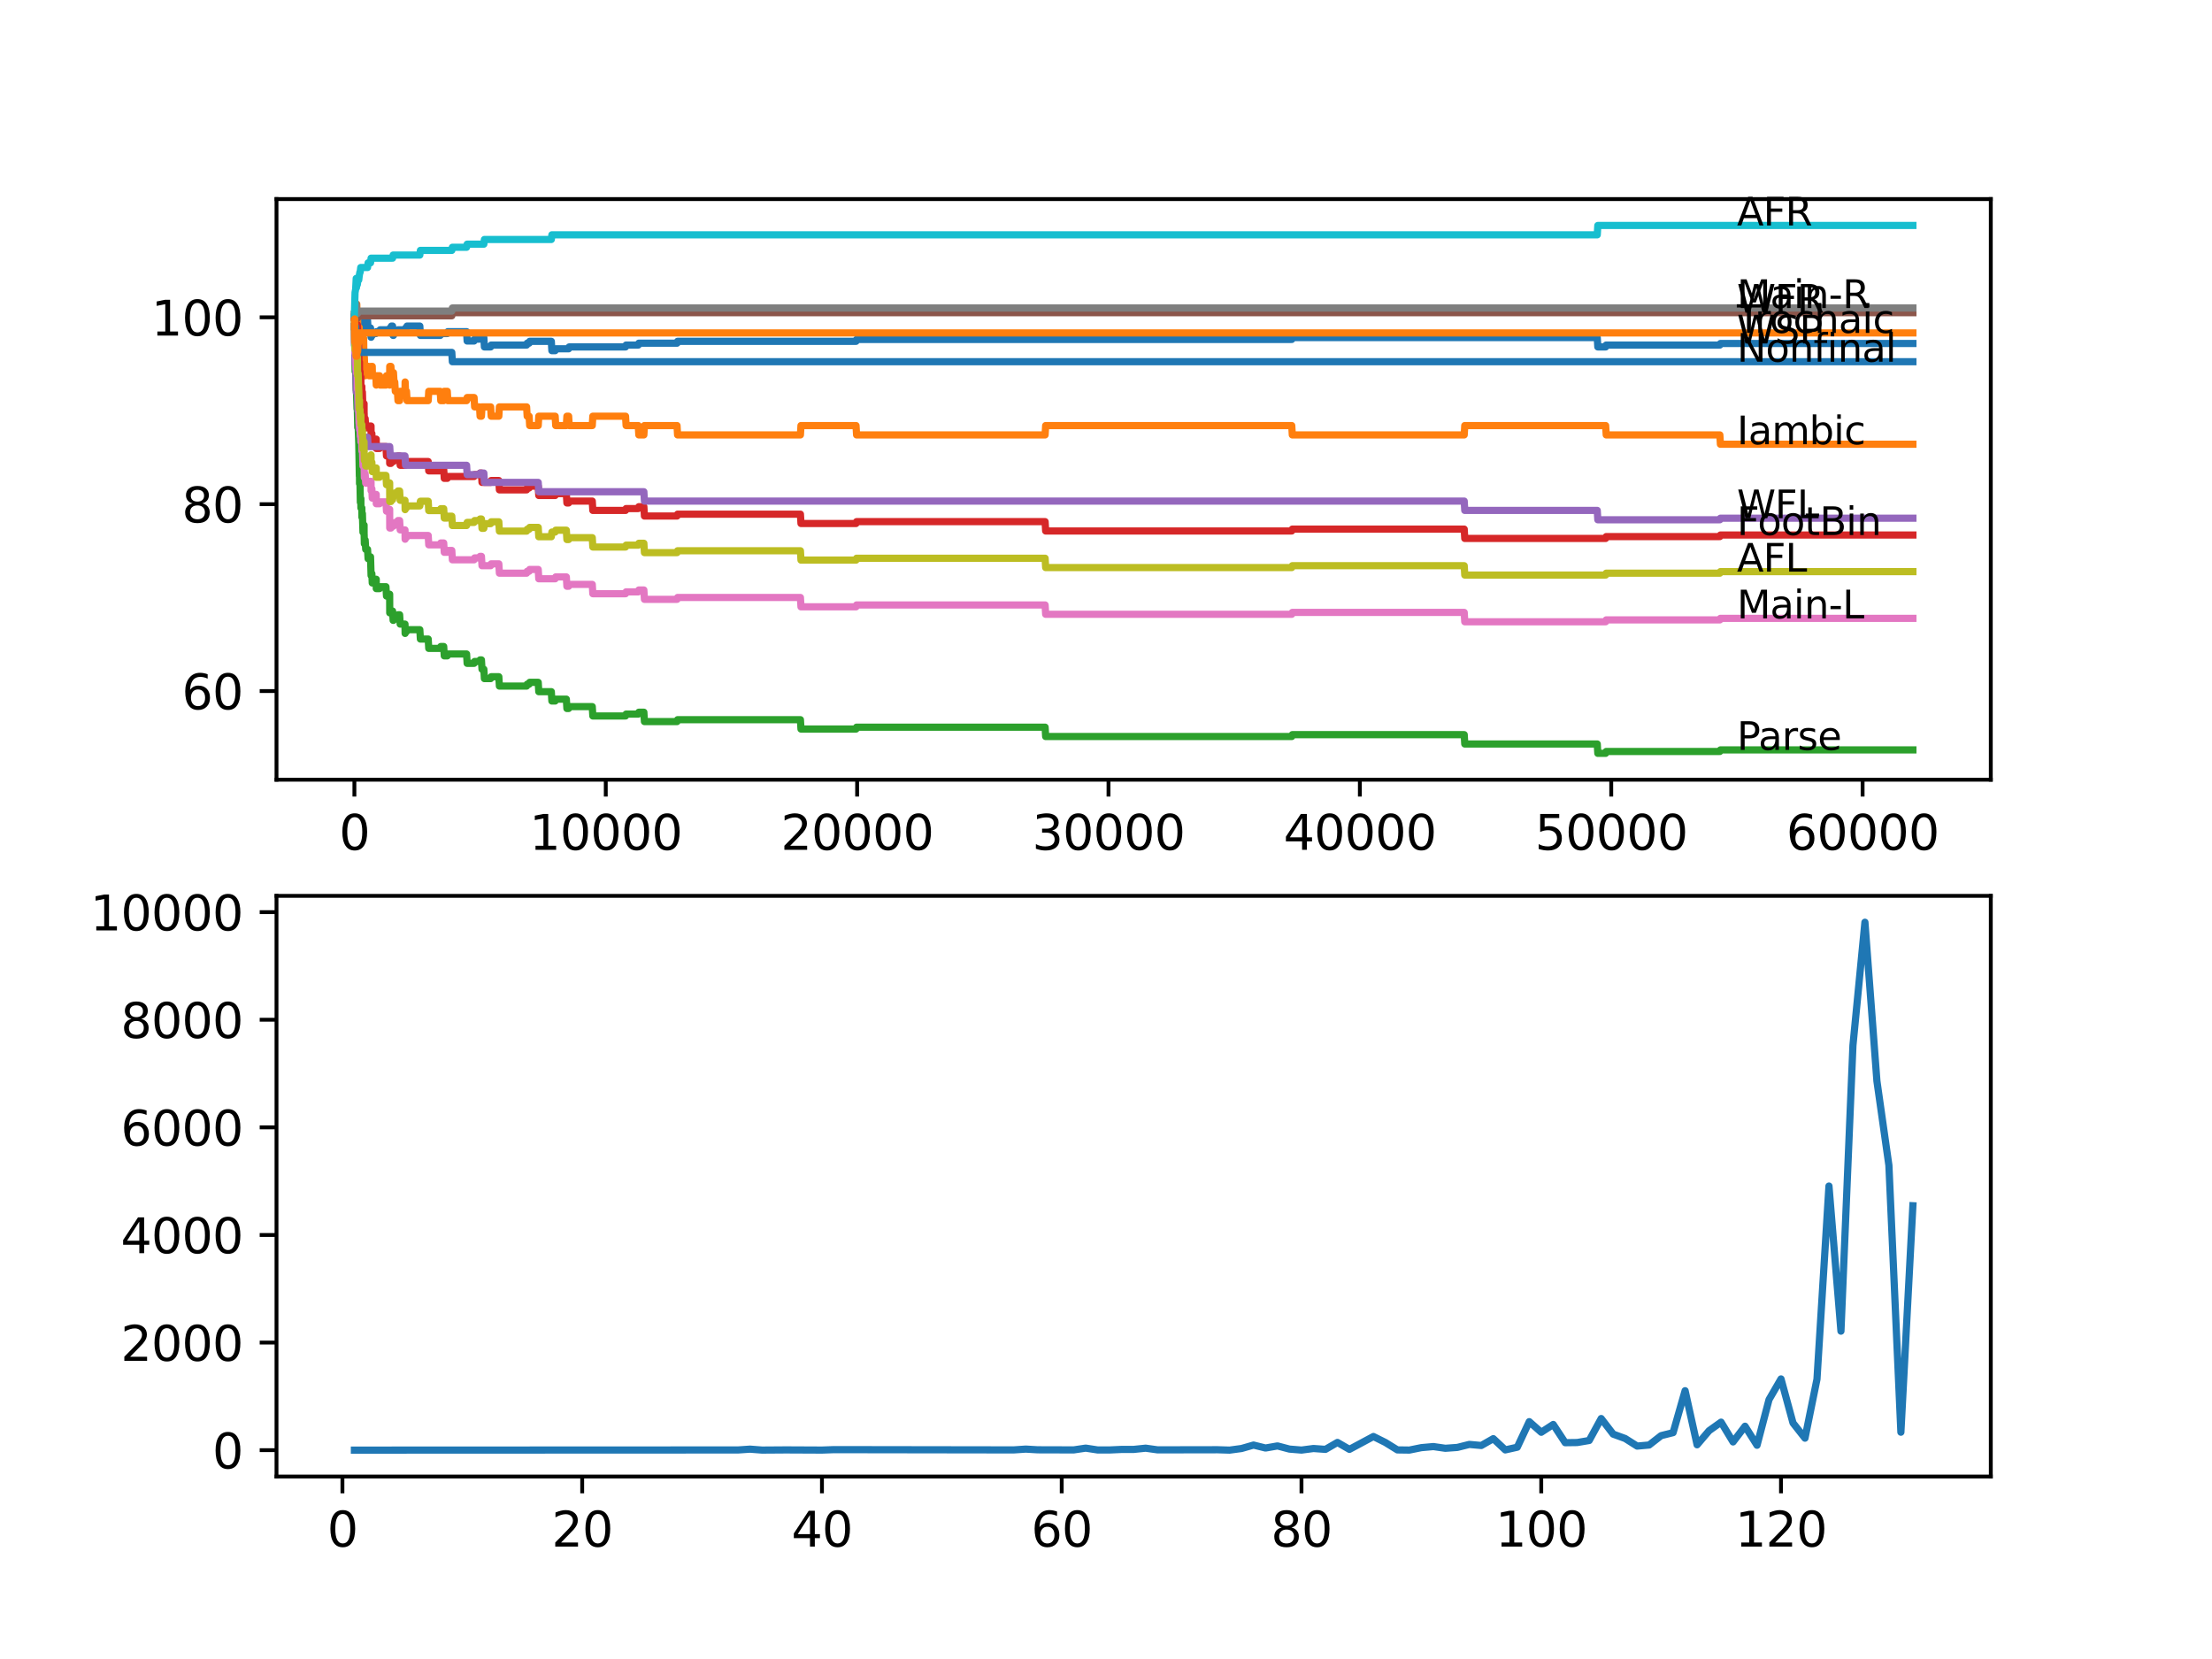 <?xml version="1.0" encoding="utf-8" standalone="no"?>
<!DOCTYPE svg PUBLIC "-//W3C//DTD SVG 1.1//EN"
  "http://www.w3.org/Graphics/SVG/1.1/DTD/svg11.dtd">
<svg xmlns:xlink="http://www.w3.org/1999/xlink" width="460.8pt" height="345.6pt" viewBox="0 0 460.8 345.6" xmlns="http://www.w3.org/2000/svg" version="1.1">
 <defs>
  <style type="text/css">*{stroke-linejoin: round; stroke-linecap: butt}</style>
 </defs>
 <g id="figure_1">
  <g id="patch_1">
   <path d="M 0 345.6 
L 460.8 345.6 
L 460.8 0 
L 0 0 
z
" style="fill: #ffffff"/>
  </g>
  <g id="axes_1">
   <g id="patch_2">
    <path d="M 57.6 162.432 
L 414.72 162.432 
L 414.72 41.472 
L 57.6 41.472 
z
" style="fill: #ffffff"/>
   </g>
   <g id="matplotlib.axis_1">
    <g id="xtick_1">
     <g id="line2d_1">
      <defs>
       <path id="mddcd44bf13" d="M 0 0 
L 0 3.5 
" style="stroke: #000000; stroke-width: 0.8"/>
      </defs>
      <g>
       <use xlink:href="#mddcd44bf13" x="73.827" y="162.432" style="stroke: #000000; stroke-width: 0.8"/>
      </g>
     </g>
     <g id="text_1">
      <!-- 0 -->
      <g transform="translate(70.646 177.03)scale(0.1 -0.1)">
       <defs>
        <path id="DejaVuSans-30" d="M 2034 4250 
Q 1547 4250 1301 3770 
Q 1056 3291 1056 2328 
Q 1056 1369 1301 889 
Q 1547 409 2034 409 
Q 2525 409 2770 889 
Q 3016 1369 3016 2328 
Q 3016 3291 2770 3770 
Q 2525 4250 2034 4250 
z
M 2034 4750 
Q 2819 4750 3233 4129 
Q 3647 3509 3647 2328 
Q 3647 1150 3233 529 
Q 2819 -91 2034 -91 
Q 1250 -91 836 529 
Q 422 1150 422 2328 
Q 422 3509 836 4129 
Q 1250 4750 2034 4750 
z
" transform="scale(0.016)"/>
       </defs>
       <use xlink:href="#DejaVuSans-30"/>
      </g>
     </g>
    </g>
    <g id="xtick_2">
     <g id="line2d_2">
      <g>
       <use xlink:href="#mddcd44bf13" x="126.192" y="162.432" style="stroke: #000000; stroke-width: 0.8"/>
      </g>
     </g>
     <g id="text_2">
      <!-- 10000 -->
      <g transform="translate(110.286 177.03)scale(0.1 -0.1)">
       <defs>
        <path id="DejaVuSans-31" d="M 794 531 
L 1825 531 
L 1825 4091 
L 703 3866 
L 703 4441 
L 1819 4666 
L 2450 4666 
L 2450 531 
L 3481 531 
L 3481 0 
L 794 0 
L 794 531 
z
" transform="scale(0.016)"/>
       </defs>
       <use xlink:href="#DejaVuSans-31"/>
       <use xlink:href="#DejaVuSans-30" x="63.623"/>
       <use xlink:href="#DejaVuSans-30" x="127.246"/>
       <use xlink:href="#DejaVuSans-30" x="190.869"/>
       <use xlink:href="#DejaVuSans-30" x="254.492"/>
      </g>
     </g>
    </g>
    <g id="xtick_3">
     <g id="line2d_3">
      <g>
       <use xlink:href="#mddcd44bf13" x="178.556" y="162.432" style="stroke: #000000; stroke-width: 0.8"/>
      </g>
     </g>
     <g id="text_3">
      <!-- 20000 -->
      <g transform="translate(162.65 177.03)scale(0.1 -0.1)">
       <defs>
        <path id="DejaVuSans-32" d="M 1228 531 
L 3431 531 
L 3431 0 
L 469 0 
L 469 531 
Q 828 903 1448 1529 
Q 2069 2156 2228 2338 
Q 2531 2678 2651 2914 
Q 2772 3150 2772 3378 
Q 2772 3750 2511 3984 
Q 2250 4219 1831 4219 
Q 1534 4219 1204 4116 
Q 875 4013 500 3803 
L 500 4441 
Q 881 4594 1212 4672 
Q 1544 4750 1819 4750 
Q 2544 4750 2975 4387 
Q 3406 4025 3406 3419 
Q 3406 3131 3298 2873 
Q 3191 2616 2906 2266 
Q 2828 2175 2409 1742 
Q 1991 1309 1228 531 
z
" transform="scale(0.016)"/>
       </defs>
       <use xlink:href="#DejaVuSans-32"/>
       <use xlink:href="#DejaVuSans-30" x="63.623"/>
       <use xlink:href="#DejaVuSans-30" x="127.246"/>
       <use xlink:href="#DejaVuSans-30" x="190.869"/>
       <use xlink:href="#DejaVuSans-30" x="254.492"/>
      </g>
     </g>
    </g>
    <g id="xtick_4">
     <g id="line2d_4">
      <g>
       <use xlink:href="#mddcd44bf13" x="230.921" y="162.432" style="stroke: #000000; stroke-width: 0.8"/>
      </g>
     </g>
     <g id="text_4">
      <!-- 30000 -->
      <g transform="translate(215.015 177.03)scale(0.1 -0.1)">
       <defs>
        <path id="DejaVuSans-33" d="M 2597 2516 
Q 3050 2419 3304 2112 
Q 3559 1806 3559 1356 
Q 3559 666 3084 287 
Q 2609 -91 1734 -91 
Q 1441 -91 1130 -33 
Q 819 25 488 141 
L 488 750 
Q 750 597 1062 519 
Q 1375 441 1716 441 
Q 2309 441 2620 675 
Q 2931 909 2931 1356 
Q 2931 1769 2642 2001 
Q 2353 2234 1838 2234 
L 1294 2234 
L 1294 2753 
L 1863 2753 
Q 2328 2753 2575 2939 
Q 2822 3125 2822 3475 
Q 2822 3834 2567 4026 
Q 2313 4219 1838 4219 
Q 1578 4219 1281 4162 
Q 984 4106 628 3988 
L 628 4550 
Q 988 4650 1302 4700 
Q 1616 4750 1894 4750 
Q 2613 4750 3031 4423 
Q 3450 4097 3450 3541 
Q 3450 3153 3228 2886 
Q 3006 2619 2597 2516 
z
" transform="scale(0.016)"/>
       </defs>
       <use xlink:href="#DejaVuSans-33"/>
       <use xlink:href="#DejaVuSans-30" x="63.623"/>
       <use xlink:href="#DejaVuSans-30" x="127.246"/>
       <use xlink:href="#DejaVuSans-30" x="190.869"/>
       <use xlink:href="#DejaVuSans-30" x="254.492"/>
      </g>
     </g>
    </g>
    <g id="xtick_5">
     <g id="line2d_5">
      <g>
       <use xlink:href="#mddcd44bf13" x="283.285" y="162.432" style="stroke: #000000; stroke-width: 0.8"/>
      </g>
     </g>
     <g id="text_5">
      <!-- 40000 -->
      <g transform="translate(267.379 177.03)scale(0.1 -0.1)">
       <defs>
        <path id="DejaVuSans-34" d="M 2419 4116 
L 825 1625 
L 2419 1625 
L 2419 4116 
z
M 2253 4666 
L 3047 4666 
L 3047 1625 
L 3713 1625 
L 3713 1100 
L 3047 1100 
L 3047 0 
L 2419 0 
L 2419 1100 
L 313 1100 
L 313 1709 
L 2253 4666 
z
" transform="scale(0.016)"/>
       </defs>
       <use xlink:href="#DejaVuSans-34"/>
       <use xlink:href="#DejaVuSans-30" x="63.623"/>
       <use xlink:href="#DejaVuSans-30" x="127.246"/>
       <use xlink:href="#DejaVuSans-30" x="190.869"/>
       <use xlink:href="#DejaVuSans-30" x="254.492"/>
      </g>
     </g>
    </g>
    <g id="xtick_6">
     <g id="line2d_6">
      <g>
       <use xlink:href="#mddcd44bf13" x="335.65" y="162.432" style="stroke: #000000; stroke-width: 0.8"/>
      </g>
     </g>
     <g id="text_6">
      <!-- 50000 -->
      <g transform="translate(319.744 177.03)scale(0.1 -0.1)">
       <defs>
        <path id="DejaVuSans-35" d="M 691 4666 
L 3169 4666 
L 3169 4134 
L 1269 4134 
L 1269 2991 
Q 1406 3038 1543 3061 
Q 1681 3084 1819 3084 
Q 2600 3084 3056 2656 
Q 3513 2228 3513 1497 
Q 3513 744 3044 326 
Q 2575 -91 1722 -91 
Q 1428 -91 1123 -41 
Q 819 9 494 109 
L 494 744 
Q 775 591 1075 516 
Q 1375 441 1709 441 
Q 2250 441 2565 725 
Q 2881 1009 2881 1497 
Q 2881 1984 2565 2268 
Q 2250 2553 1709 2553 
Q 1456 2553 1204 2497 
Q 953 2441 691 2322 
L 691 4666 
z
" transform="scale(0.016)"/>
       </defs>
       <use xlink:href="#DejaVuSans-35"/>
       <use xlink:href="#DejaVuSans-30" x="63.623"/>
       <use xlink:href="#DejaVuSans-30" x="127.246"/>
       <use xlink:href="#DejaVuSans-30" x="190.869"/>
       <use xlink:href="#DejaVuSans-30" x="254.492"/>
      </g>
     </g>
    </g>
    <g id="xtick_7">
     <g id="line2d_7">
      <g>
       <use xlink:href="#mddcd44bf13" x="388.014" y="162.432" style="stroke: #000000; stroke-width: 0.8"/>
      </g>
     </g>
     <g id="text_7">
      <!-- 60000 -->
      <g transform="translate(372.108 177.03)scale(0.1 -0.1)">
       <defs>
        <path id="DejaVuSans-36" d="M 2113 2584 
Q 1688 2584 1439 2293 
Q 1191 2003 1191 1497 
Q 1191 994 1439 701 
Q 1688 409 2113 409 
Q 2538 409 2786 701 
Q 3034 994 3034 1497 
Q 3034 2003 2786 2293 
Q 2538 2584 2113 2584 
z
M 3366 4563 
L 3366 3988 
Q 3128 4100 2886 4159 
Q 2644 4219 2406 4219 
Q 1781 4219 1451 3797 
Q 1122 3375 1075 2522 
Q 1259 2794 1537 2939 
Q 1816 3084 2150 3084 
Q 2853 3084 3261 2657 
Q 3669 2231 3669 1497 
Q 3669 778 3244 343 
Q 2819 -91 2113 -91 
Q 1303 -91 875 529 
Q 447 1150 447 2328 
Q 447 3434 972 4092 
Q 1497 4750 2381 4750 
Q 2619 4750 2861 4703 
Q 3103 4656 3366 4563 
z
" transform="scale(0.016)"/>
       </defs>
       <use xlink:href="#DejaVuSans-36"/>
       <use xlink:href="#DejaVuSans-30" x="63.623"/>
       <use xlink:href="#DejaVuSans-30" x="127.246"/>
       <use xlink:href="#DejaVuSans-30" x="190.869"/>
       <use xlink:href="#DejaVuSans-30" x="254.492"/>
      </g>
     </g>
    </g>
   </g>
   <g id="matplotlib.axis_2">
    <g id="ytick_1">
     <g id="line2d_8">
      <defs>
       <path id="m9cb85d844f" d="M 0 0 
L -3.5 0 
" style="stroke: #000000; stroke-width: 0.8"/>
      </defs>
      <g>
       <use xlink:href="#m9cb85d844f" x="57.6" y="143.959" style="stroke: #000000; stroke-width: 0.8"/>
      </g>
     </g>
     <g id="text_8">
      <!-- 60 -->
      <g transform="translate(37.875 147.758)scale(0.1 -0.1)">
       <use xlink:href="#DejaVuSans-36"/>
       <use xlink:href="#DejaVuSans-30" x="63.623"/>
      </g>
     </g>
    </g>
    <g id="ytick_2">
     <g id="line2d_9">
      <g>
       <use xlink:href="#m9cb85d844f" x="57.6" y="105.034" style="stroke: #000000; stroke-width: 0.8"/>
      </g>
     </g>
     <g id="text_9">
      <!-- 80 -->
      <g transform="translate(37.875 108.833)scale(0.1 -0.1)">
       <defs>
        <path id="DejaVuSans-38" d="M 2034 2216 
Q 1584 2216 1326 1975 
Q 1069 1734 1069 1313 
Q 1069 891 1326 650 
Q 1584 409 2034 409 
Q 2484 409 2743 651 
Q 3003 894 3003 1313 
Q 3003 1734 2745 1975 
Q 2488 2216 2034 2216 
z
M 1403 2484 
Q 997 2584 770 2862 
Q 544 3141 544 3541 
Q 544 4100 942 4425 
Q 1341 4750 2034 4750 
Q 2731 4750 3128 4425 
Q 3525 4100 3525 3541 
Q 3525 3141 3298 2862 
Q 3072 2584 2669 2484 
Q 3125 2378 3379 2068 
Q 3634 1759 3634 1313 
Q 3634 634 3220 271 
Q 2806 -91 2034 -91 
Q 1263 -91 848 271 
Q 434 634 434 1313 
Q 434 1759 690 2068 
Q 947 2378 1403 2484 
z
M 1172 3481 
Q 1172 3119 1398 2916 
Q 1625 2713 2034 2713 
Q 2441 2713 2670 2916 
Q 2900 3119 2900 3481 
Q 2900 3844 2670 4047 
Q 2441 4250 2034 4250 
Q 1625 4250 1398 4047 
Q 1172 3844 1172 3481 
z
" transform="scale(0.016)"/>
       </defs>
       <use xlink:href="#DejaVuSans-38"/>
       <use xlink:href="#DejaVuSans-30" x="63.623"/>
      </g>
     </g>
    </g>
    <g id="ytick_3">
     <g id="line2d_10">
      <g>
       <use xlink:href="#m9cb85d844f" x="57.6" y="66.108" style="stroke: #000000; stroke-width: 0.8"/>
      </g>
     </g>
     <g id="text_10">
      <!-- 100 -->
      <g transform="translate(31.512 69.908)scale(0.1 -0.1)">
       <use xlink:href="#DejaVuSans-31"/>
       <use xlink:href="#DejaVuSans-30" x="63.623"/>
       <use xlink:href="#DejaVuSans-30" x="127.246"/>
      </g>
     </g>
    </g>
   </g>
   <g id="line2d_11">
    <path d="M 73.833 68.055 
L 73.843 68.055 
L 73.869 71.947 
L 73.958 70.585 
L 73.964 70.585 
L 73.974 71.558 
L 74.084 68.639 
L 74.089 68.639 
L 74.184 71.558 
L 74.199 71.071 
L 74.252 68.639 
L 74.309 70.585 
L 74.325 70.585 
L 74.435 68.639 
L 74.508 71.558 
L 74.55 70.196 
L 74.571 70.196 
L 74.692 67.86 
L 74.733 67.86 
L 74.817 69.806 
L 74.843 68.444 
L 74.854 67.082 
L 74.859 69.028 
L 74.948 68.639 
L 75.032 68.639 
L 75.069 70.585 
L 75.147 70.196 
L 75.152 70.196 
L 75.268 69.806 
L 75.398 69.806 
L 75.519 69.028 
L 75.76 69.028 
L 75.891 67.536 
L 75.901 67.536 
L 76.022 66.757 
L 76.566 66.757 
L 76.681 68.703 
L 76.776 68.703 
L 76.891 68.314 
L 77.189 68.314 
L 77.304 70.26 
L 77.42 69.871 
L 77.545 69.871 
L 77.661 69.482 
L 78.299 69.482 
L 78.415 69.093 
L 79.069 69.093 
L 79.184 68.703 
L 81.148 68.703 
L 81.263 68.314 
L 81.431 68.314 
L 81.546 67.925 
L 81.782 67.925 
L 81.897 69.871 
L 81.965 69.871 
L 82.08 69.482 
L 82.232 69.482 
L 82.347 69.093 
L 82.792 69.093 
L 82.907 68.703 
L 84.395 68.703 
L 84.51 68.314 
L 84.683 68.314 
L 84.798 67.925 
L 87.458 67.925 
L 87.573 69.871 
L 91.705 69.871 
L 91.82 69.482 
L 93.176 69.482 
L 93.291 69.093 
L 97.198 69.093 
L 97.313 71.039 
L 98.758 71.039 
L 98.873 70.65 
L 99.895 70.65 
L 100.01 70.325 
L 100.795 70.325 
L 100.91 72.272 
L 102.209 72.272 
L 102.324 71.882 
L 109.702 71.882 
L 109.818 71.493 
L 110.226 71.493 
L 110.341 71.104 
L 114.85 71.104 
L 114.965 73.05 
L 115.651 73.05 
L 115.766 72.661 
L 118.458 72.661 
L 118.573 72.272 
L 130.313 72.272 
L 130.428 71.882 
L 132.963 71.882 
L 133.078 71.493 
L 141.037 71.493 
L 141.153 71.104 
L 178.326 71.104 
L 178.441 70.715 
L 269.095 70.715 
L 269.21 70.325 
L 332.738 70.325 
L 332.854 72.272 
L 334.487 72.272 
L 334.603 71.882 
L 358.277 71.882 
L 358.392 71.558 
L 398.487 71.558 
L 398.487 71.558 
" clip-path="url(#pdc887ea76f)" style="fill: none; stroke: #1f77b4; stroke-width: 1.5; stroke-linecap: square"/>
   </g>
   <g id="line2d_12">
    <path d="M 73.833 66.108 
L 73.854 66.108 
L 73.88 68.055 
L 73.964 64.162 
L 74.074 68.379 
L 74.079 66.433 
L 74.089 66.433 
L 74.199 63.351 
L 74.11 67.73 
L 74.205 65.297 
L 74.215 65.297 
L 74.257 67.244 
L 74.309 63.351 
L 74.32 63.351 
L 74.325 63.351 
L 74.435 67.244 
L 74.44 66.757 
L 74.461 66.757 
L 74.487 64.811 
L 74.524 70.163 
L 74.561 70.163 
L 74.571 70.163 
L 74.692 74.056 
L 74.718 74.056 
L 74.833 68.217 
L 74.838 70.163 
L 74.843 70.163 
L 74.89 75.353 
L 74.959 73.407 
L 74.995 73.407 
L 75.069 70.487 
L 75.105 72.434 
L 75.152 72.434 
L 75.178 74.38 
L 75.262 72.434 
L 75.377 72.434 
L 75.398 70.487 
L 75.425 74.38 
L 75.482 74.38 
L 75.493 74.38 
L 75.613 70.487 
L 75.76 70.487 
L 75.844 78.273 
L 75.88 74.38 
L 75.901 74.38 
L 76.022 78.273 
L 76.069 78.273 
L 76.184 76.326 
L 76.776 76.326 
L 76.891 78.273 
L 77.294 78.273 
L 77.304 76.326 
L 77.404 78.273 
L 77.467 78.273 
L 77.545 76.326 
L 77.577 78.273 
L 78.299 78.273 
L 78.378 80.219 
L 78.409 78.273 
L 79.069 78.273 
L 79.184 80.219 
L 80.399 80.219 
L 80.514 78.273 
L 81.148 78.273 
L 81.174 80.219 
L 81.19 76.326 
L 81.253 76.326 
L 81.431 76.326 
L 81.546 78.273 
L 81.782 78.273 
L 81.897 77.624 
L 81.965 77.624 
L 82.08 79.57 
L 82.232 79.57 
L 82.347 81.516 
L 82.792 81.516 
L 82.907 83.463 
L 83.248 83.463 
L 83.363 81.516 
L 84.368 81.516 
L 84.395 79.57 
L 84.478 81.516 
L 84.683 81.516 
L 84.798 83.463 
L 89.202 83.463 
L 89.317 81.516 
L 91.705 81.516 
L 91.82 83.463 
L 92.433 83.463 
L 92.548 81.516 
L 93.176 81.516 
L 93.291 83.463 
L 97.198 83.463 
L 97.313 82.814 
L 98.758 82.814 
L 98.873 84.76 
L 99.895 84.76 
L 100.01 86.706 
L 100.292 86.706 
L 100.408 84.76 
L 102.209 84.76 
L 102.324 86.706 
L 103.916 86.706 
L 104.031 84.76 
L 109.702 84.76 
L 109.818 86.706 
L 110.226 86.706 
L 110.341 88.653 
L 112.122 88.653 
L 112.237 86.706 
L 115.651 86.706 
L 115.766 88.653 
L 117.981 88.653 
L 118.096 86.706 
L 118.458 86.706 
L 118.573 88.653 
L 123.38 88.653 
L 123.495 86.706 
L 130.313 86.706 
L 130.428 88.653 
L 132.963 88.653 
L 133.078 90.599 
L 134.13 90.599 
L 134.246 88.653 
L 141.037 88.653 
L 141.153 90.599 
L 166.743 90.599 
L 166.858 88.653 
L 178.326 88.653 
L 178.441 90.599 
L 217.715 90.599 
L 217.83 88.653 
L 269.095 88.653 
L 269.21 90.599 
L 305.022 90.599 
L 305.137 88.653 
L 334.487 88.653 
L 334.603 90.599 
L 358.277 90.599 
L 358.392 92.545 
L 398.487 92.545 
L 398.487 92.545 
" clip-path="url(#pdc887ea76f)" style="fill: none; stroke: #ff7f0e; stroke-width: 1.5; stroke-linecap: square"/>
   </g>
   <g id="line2d_13">
    <path d="M 73.833 66.108 
L 73.843 66.108 
L 73.985 77.397 
L 74.089 77.397 
L 74.21 81.289 
L 74.252 81.289 
L 74.372 85.182 
L 74.435 85.182 
L 74.519 89.074 
L 74.555 88.685 
L 74.608 88.685 
L 74.728 92.188 
L 74.733 92.188 
L 74.859 99.195 
L 74.864 99.195 
L 74.89 98.806 
L 74.896 100.752 
L 74.953 100.752 
L 74.995 100.752 
L 75.069 104.644 
L 75.116 104.255 
L 75.152 104.255 
L 75.178 103.866 
L 75.184 105.812 
L 75.241 105.812 
L 75.377 105.812 
L 75.398 107.758 
L 75.487 106.98 
L 75.493 106.98 
L 75.613 110.872 
L 75.76 110.872 
L 75.844 109.38 
L 75.849 111.326 
L 75.859 111.326 
L 75.901 113.273 
L 75.969 112.494 
L 76.069 112.494 
L 76.184 114.44 
L 76.566 114.44 
L 76.681 116.387 
L 76.776 116.387 
L 76.891 115.998 
L 77.189 115.998 
L 77.304 119.89 
L 77.31 119.501 
L 77.467 119.501 
L 77.545 121.447 
L 77.582 121.058 
L 78.299 121.058 
L 78.378 120.669 
L 78.383 122.615 
L 78.388 122.615 
L 79.069 122.615 
L 79.184 122.226 
L 80.399 122.226 
L 80.514 124.172 
L 81.148 124.172 
L 81.174 123.783 
L 81.19 127.675 
L 81.211 127.675 
L 81.431 127.675 
L 81.546 127.286 
L 81.782 127.286 
L 81.897 129.232 
L 81.965 129.232 
L 82.08 128.843 
L 82.232 128.843 
L 82.347 128.454 
L 82.792 128.454 
L 82.907 128.064 
L 83.248 128.064 
L 83.363 130.011 
L 84.368 130.011 
L 84.395 131.957 
L 84.484 131.568 
L 84.683 131.568 
L 84.798 131.178 
L 87.458 131.178 
L 87.573 133.125 
L 89.202 133.125 
L 89.317 135.071 
L 91.705 135.071 
L 91.82 134.682 
L 92.433 134.682 
L 92.548 136.628 
L 93.176 136.628 
L 93.291 136.239 
L 97.198 136.239 
L 97.313 138.185 
L 98.758 138.185 
L 98.873 137.796 
L 99.895 137.796 
L 100.01 137.471 
L 100.292 137.471 
L 100.408 139.417 
L 100.795 139.417 
L 100.91 141.364 
L 102.209 141.364 
L 102.324 140.974 
L 103.916 140.974 
L 104.031 142.921 
L 109.702 142.921 
L 109.818 142.532 
L 110.226 142.532 
L 110.341 142.142 
L 112.122 142.142 
L 112.237 144.089 
L 114.85 144.089 
L 114.965 146.035 
L 115.651 146.035 
L 115.766 145.646 
L 117.981 145.646 
L 118.096 147.592 
L 118.458 147.592 
L 118.573 147.203 
L 123.38 147.203 
L 123.495 149.149 
L 130.313 149.149 
L 130.428 148.76 
L 132.963 148.76 
L 133.078 148.37 
L 134.13 148.37 
L 134.246 150.317 
L 141.037 150.317 
L 141.153 149.927 
L 166.743 149.927 
L 166.858 151.874 
L 178.326 151.874 
L 178.441 151.484 
L 217.715 151.484 
L 217.83 153.431 
L 269.095 153.431 
L 269.21 153.041 
L 305.022 153.041 
L 305.137 154.988 
L 332.738 154.988 
L 332.854 156.934 
L 334.487 156.934 
L 334.603 156.545 
L 358.277 156.545 
L 358.392 156.22 
L 398.487 156.22 
L 398.487 156.22 
" clip-path="url(#pdc887ea76f)" style="fill: none; stroke: #2ca02c; stroke-width: 1.5; stroke-linecap: square"/>
   </g>
   <g id="line2d_14">
    <path d="M 73.833 66.108 
L 73.875 66.108 
L 73.922 65.719 
L 73.927 67.665 
L 73.964 67.665 
L 74.461 67.665 
L 74.519 69.612 
L 74.576 69.222 
L 74.608 69.222 
L 74.728 72.726 
L 74.744 72.726 
L 74.817 76.618 
L 74.859 75.84 
L 74.864 75.84 
L 74.89 75.45 
L 74.896 77.397 
L 74.953 77.397 
L 74.995 77.397 
L 75.069 79.343 
L 75.11 78.954 
L 75.152 78.954 
L 75.178 78.564 
L 75.184 80.511 
L 75.241 80.511 
L 75.377 80.511 
L 75.398 82.457 
L 75.487 81.678 
L 75.493 81.678 
L 75.613 85.571 
L 75.76 85.571 
L 75.844 84.079 
L 75.849 86.025 
L 75.859 86.025 
L 75.901 87.971 
L 75.969 87.193 
L 76.069 87.193 
L 76.184 89.139 
L 76.776 89.139 
L 76.891 88.75 
L 77.294 88.75 
L 77.304 90.696 
L 77.409 90.307 
L 77.467 90.307 
L 77.545 92.253 
L 77.582 91.864 
L 78.299 91.864 
L 78.378 91.475 
L 78.383 93.421 
L 78.388 93.421 
L 79.069 93.421 
L 79.184 93.032 
L 80.399 93.032 
L 80.514 94.978 
L 81.148 94.978 
L 81.174 94.589 
L 81.179 96.535 
L 81.237 96.535 
L 81.431 96.535 
L 81.546 96.146 
L 81.965 96.146 
L 82.08 95.756 
L 82.232 95.756 
L 82.347 95.367 
L 82.792 95.367 
L 82.907 94.978 
L 83.248 94.978 
L 83.363 96.924 
L 84.395 96.924 
L 84.51 96.535 
L 84.683 96.535 
L 84.798 96.146 
L 89.202 96.146 
L 89.317 98.092 
L 91.705 98.092 
L 91.82 97.703 
L 92.433 97.703 
L 92.548 99.649 
L 93.176 99.649 
L 93.291 99.26 
L 98.758 99.26 
L 98.873 98.87 
L 99.895 98.87 
L 100.01 98.546 
L 100.292 98.546 
L 100.408 100.492 
L 102.209 100.492 
L 102.324 100.103 
L 103.916 100.103 
L 104.031 102.049 
L 109.702 102.049 
L 109.818 101.66 
L 110.226 101.66 
L 110.341 101.271 
L 112.122 101.271 
L 112.237 103.217 
L 115.651 103.217 
L 115.766 102.828 
L 117.981 102.828 
L 118.096 104.774 
L 118.458 104.774 
L 118.573 104.385 
L 123.38 104.385 
L 123.495 106.331 
L 130.313 106.331 
L 130.428 105.942 
L 132.963 105.942 
L 133.078 105.553 
L 134.13 105.553 
L 134.246 107.499 
L 141.037 107.499 
L 141.153 107.11 
L 166.743 107.11 
L 166.858 109.056 
L 178.326 109.056 
L 178.441 108.667 
L 217.715 108.667 
L 217.83 110.613 
L 269.095 110.613 
L 269.21 110.224 
L 305.022 110.224 
L 305.137 112.17 
L 334.487 112.17 
L 334.603 111.781 
L 358.277 111.781 
L 358.392 111.456 
L 398.487 111.456 
L 398.487 111.456 
" clip-path="url(#pdc887ea76f)" style="fill: none; stroke: #d62728; stroke-width: 1.5; stroke-linecap: square"/>
   </g>
   <g id="line2d_15">
    <path d="M 73.833 68.055 
L 73.964 75.84 
L 74.089 75.84 
L 74.215 81.678 
L 74.435 81.678 
L 74.555 85.571 
L 74.718 85.571 
L 74.838 89.464 
L 75.032 89.464 
L 75.147 91.41 
L 75.76 91.41 
L 75.875 91.085 
L 76.566 91.085 
L 76.681 93.032 
L 81.185 93.032 
L 81.3 94.978 
L 84.368 94.978 
L 84.484 96.924 
L 97.198 96.924 
L 97.313 98.87 
L 99.895 98.87 
L 100.01 98.546 
L 100.795 98.546 
L 100.91 100.492 
L 112.122 100.492 
L 112.237 102.439 
L 134.13 102.439 
L 134.246 104.385 
L 305.022 104.385 
L 305.137 106.331 
L 332.738 106.331 
L 332.854 108.277 
L 358.277 108.277 
L 358.392 107.953 
L 398.487 107.953 
L 398.487 107.953 
" clip-path="url(#pdc887ea76f)" style="fill: none; stroke: #9467bd; stroke-width: 1.5; stroke-linecap: square"/>
   </g>
   <g id="line2d_16">
    <path d="M 73.833 65.46 
L 74.1 65.46 
L 74.205 64.324 
L 74.32 66.271 
L 74.493 66.271 
L 74.608 65.784 
L 94.119 65.784 
L 94.234 65.135 
L 398.487 65.135 
L 398.487 65.135 
" clip-path="url(#pdc887ea76f)" style="fill: none; stroke: #8c564b; stroke-width: 1.5; stroke-linecap: square"/>
   </g>
   <g id="line2d_17">
    <path d="M 73.833 68.055 
L 73.958 73.504 
L 74.1 73.504 
L 74.205 76.91 
L 74.215 76.424 
L 74.252 76.424 
L 74.304 75.775 
L 74.309 77.721 
L 74.351 77.721 
L 74.435 77.721 
L 74.461 77.235 
L 74.498 81.127 
L 74.508 81.127 
L 74.519 81.127 
L 74.608 80.738 
L 74.728 84.241 
L 74.744 84.241 
L 74.817 88.134 
L 74.859 87.355 
L 74.864 87.355 
L 74.89 86.966 
L 74.896 88.912 
L 74.953 88.912 
L 74.995 88.912 
L 75.069 90.858 
L 75.11 90.469 
L 75.152 90.469 
L 75.178 90.08 
L 75.184 92.026 
L 75.241 92.026 
L 75.377 92.026 
L 75.398 93.972 
L 75.487 93.194 
L 75.493 93.194 
L 75.613 97.086 
L 75.76 97.086 
L 75.844 95.594 
L 75.849 97.54 
L 75.859 97.54 
L 75.901 99.487 
L 75.969 98.708 
L 76.069 98.708 
L 76.184 100.654 
L 76.776 100.654 
L 76.891 100.265 
L 77.294 100.265 
L 77.304 102.212 
L 77.409 101.822 
L 77.467 101.822 
L 77.545 103.769 
L 77.582 103.379 
L 78.299 103.379 
L 78.378 102.99 
L 78.383 104.936 
L 78.388 104.936 
L 79.069 104.936 
L 79.184 104.547 
L 80.399 104.547 
L 80.514 106.493 
L 81.148 106.493 
L 81.174 106.104 
L 81.19 109.997 
L 81.211 109.997 
L 81.431 109.997 
L 81.546 109.607 
L 81.965 109.607 
L 82.08 109.218 
L 82.232 109.218 
L 82.347 108.829 
L 82.792 108.829 
L 82.907 108.44 
L 83.248 108.44 
L 83.363 110.386 
L 84.368 110.386 
L 84.395 112.332 
L 84.484 111.943 
L 84.683 111.943 
L 84.798 111.554 
L 89.202 111.554 
L 89.317 113.5 
L 91.705 113.5 
L 91.82 113.111 
L 92.433 113.111 
L 92.548 115.057 
L 93.176 115.057 
L 93.291 114.668 
L 94.119 114.668 
L 94.234 116.614 
L 98.758 116.614 
L 98.873 116.225 
L 99.895 116.225 
L 100.01 115.9 
L 100.292 115.9 
L 100.408 117.846 
L 102.209 117.846 
L 102.324 117.457 
L 103.916 117.457 
L 104.031 119.403 
L 109.702 119.403 
L 109.818 119.014 
L 110.226 119.014 
L 110.341 118.625 
L 112.122 118.625 
L 112.237 120.571 
L 115.651 120.571 
L 115.766 120.182 
L 117.981 120.182 
L 118.096 122.128 
L 118.458 122.128 
L 118.573 121.739 
L 123.38 121.739 
L 123.495 123.685 
L 130.313 123.685 
L 130.428 123.296 
L 132.963 123.296 
L 133.078 122.907 
L 134.13 122.907 
L 134.246 124.853 
L 141.037 124.853 
L 141.153 124.464 
L 166.743 124.464 
L 166.858 126.41 
L 178.326 126.41 
L 178.441 126.021 
L 217.715 126.021 
L 217.83 127.967 
L 269.095 127.967 
L 269.21 127.578 
L 305.022 127.578 
L 305.137 129.524 
L 334.487 129.524 
L 334.603 129.135 
L 358.277 129.135 
L 358.392 128.81 
L 398.487 128.81 
L 398.487 128.81 
" clip-path="url(#pdc887ea76f)" style="fill: none; stroke: #e377c2; stroke-width: 1.5; stroke-linecap: square"/>
   </g>
   <g id="line2d_18">
    <path d="M 73.833 65.46 
L 73.948 64.487 
L 74.1 64.487 
L 74.205 63.351 
L 74.32 65.297 
L 74.493 65.297 
L 74.608 64.811 
L 94.119 64.811 
L 94.234 64.162 
L 398.487 64.162 
L 398.487 64.162 
" clip-path="url(#pdc887ea76f)" style="fill: none; stroke: #7f7f7f; stroke-width: 1.5; stroke-linecap: square"/>
   </g>
   <g id="line2d_19">
    <path d="M 73.833 68.055 
L 73.948 72.855 
L 73.953 71.882 
L 73.969 71.882 
L 74.084 71.234 
L 74.089 71.234 
L 74.1 70.585 
L 74.105 72.531 
L 74.184 72.044 
L 74.205 73.991 
L 74.294 72.855 
L 74.304 72.855 
L 74.419 74.802 
L 74.435 74.802 
L 74.461 74.315 
L 74.498 78.208 
L 74.508 78.208 
L 74.519 78.208 
L 74.608 77.818 
L 74.728 81.322 
L 74.744 81.322 
L 74.817 85.214 
L 74.859 83.787 
L 74.864 83.787 
L 74.89 83.398 
L 74.896 85.344 
L 74.953 85.344 
L 74.995 85.344 
L 75.069 87.29 
L 75.11 86.901 
L 75.152 86.901 
L 75.178 86.512 
L 75.184 88.458 
L 75.241 88.458 
L 75.377 88.458 
L 75.398 90.404 
L 75.487 89.626 
L 75.493 89.626 
L 75.613 93.518 
L 75.76 93.518 
L 75.844 92.026 
L 75.849 93.972 
L 75.859 93.972 
L 75.901 95.919 
L 75.969 95.14 
L 76.069 95.14 
L 76.184 97.086 
L 76.566 97.086 
L 76.681 96.113 
L 76.776 96.113 
L 76.891 95.724 
L 77.189 95.724 
L 77.294 94.751 
L 77.304 96.697 
L 77.409 96.308 
L 77.467 96.308 
L 77.545 98.254 
L 77.582 97.865 
L 78.299 97.865 
L 78.378 97.476 
L 78.383 99.422 
L 78.388 99.422 
L 79.069 99.422 
L 79.184 99.033 
L 80.399 99.033 
L 80.514 100.979 
L 81.148 100.979 
L 81.174 100.59 
L 81.19 104.482 
L 81.211 104.482 
L 81.431 104.482 
L 81.546 104.093 
L 81.782 104.093 
L 81.897 103.444 
L 81.965 103.444 
L 82.08 103.055 
L 82.232 103.055 
L 82.347 102.666 
L 82.792 102.666 
L 82.907 102.276 
L 83.248 102.276 
L 83.363 104.223 
L 84.368 104.223 
L 84.395 106.169 
L 84.484 105.78 
L 84.683 105.78 
L 84.798 105.39 
L 87.458 105.39 
L 87.573 104.417 
L 89.202 104.417 
L 89.317 106.364 
L 91.705 106.364 
L 91.82 105.974 
L 92.433 105.974 
L 92.548 107.921 
L 93.176 107.921 
L 93.291 107.531 
L 94.119 107.531 
L 94.234 109.478 
L 97.198 109.478 
L 97.313 108.829 
L 98.758 108.829 
L 98.873 108.44 
L 99.895 108.44 
L 100.01 108.115 
L 100.292 108.115 
L 100.408 110.061 
L 100.795 110.061 
L 100.91 109.088 
L 102.209 109.088 
L 102.324 108.699 
L 103.916 108.699 
L 104.031 110.645 
L 109.702 110.645 
L 109.818 110.256 
L 110.226 110.256 
L 110.341 109.867 
L 112.122 109.867 
L 112.237 111.813 
L 114.85 111.813 
L 114.965 110.84 
L 115.651 110.84 
L 115.766 110.451 
L 117.981 110.451 
L 118.096 112.397 
L 118.458 112.397 
L 118.573 112.008 
L 123.38 112.008 
L 123.495 113.954 
L 130.313 113.954 
L 130.428 113.565 
L 132.963 113.565 
L 133.078 113.175 
L 134.13 113.175 
L 134.246 115.122 
L 141.037 115.122 
L 141.153 114.732 
L 166.743 114.732 
L 166.858 116.679 
L 178.326 116.679 
L 178.441 116.289 
L 217.715 116.289 
L 217.83 118.236 
L 269.095 118.236 
L 269.21 117.846 
L 305.022 117.846 
L 305.137 119.793 
L 334.487 119.793 
L 334.603 119.403 
L 358.277 119.403 
L 358.392 119.079 
L 398.487 119.079 
L 398.487 119.079 
" clip-path="url(#pdc887ea76f)" style="fill: none; stroke: #bcbd22; stroke-width: 1.5; stroke-linecap: square"/>
   </g>
   <g id="line2d_20">
    <path d="M 73.833 65.46 
L 73.964 60.918 
L 73.969 60.918 
L 74.084 60.27 
L 74.089 60.27 
L 74.205 57.999 
L 74.252 59.945 
L 74.314 59.296 
L 74.435 59.296 
L 74.555 58.323 
L 74.733 58.323 
L 74.849 57.35 
L 74.854 57.35 
L 74.969 56.701 
L 75.032 56.701 
L 75.147 55.728 
L 76.566 55.728 
L 76.681 54.755 
L 77.189 54.755 
L 77.304 53.782 
L 81.782 53.782 
L 81.897 53.133 
L 87.458 53.133 
L 87.573 52.16 
L 94.119 52.16 
L 94.234 51.511 
L 97.198 51.511 
L 97.313 50.863 
L 100.795 50.863 
L 100.91 49.89 
L 114.85 49.89 
L 114.965 48.916 
L 332.738 48.916 
L 332.854 46.97 
L 398.487 46.97 
L 398.487 46.97 
" clip-path="url(#pdc887ea76f)" style="fill: none; stroke: #17becf; stroke-width: 1.5; stroke-linecap: square"/>
   </g>
   <g id="line2d_21">
    <path d="M 73.833 68.055 
L 74.1 68.055 
L 74.205 71.947 
L 74.215 71.461 
L 74.493 71.461 
L 74.608 73.407 
L 94.119 73.407 
L 94.234 75.353 
L 398.487 75.353 
L 398.487 75.353 
" clip-path="url(#pdc887ea76f)" style="fill: none; stroke: #1f77b4; stroke-width: 1.5; stroke-linecap: square"/>
   </g>
   <g id="line2d_22">
    <path d="M 73.833 68.055 
L 73.843 68.055 
L 73.88 66.433 
L 73.906 71.298 
L 73.932 70.325 
L 73.964 70.325 
L 74.021 71.298 
L 74.074 69.352 
L 74.194 74.218 
L 74.199 74.218 
L 74.257 72.272 
L 74.309 74.218 
L 74.325 74.218 
L 74.445 72.272 
L 74.487 72.272 
L 74.498 73.245 
L 74.602 71.298 
L 74.671 71.298 
L 74.791 69.352 
L 74.822 69.352 
L 74.833 71.298 
L 74.932 69.352 
L 398.487 69.352 
L 398.487 69.352 
" clip-path="url(#pdc887ea76f)" style="fill: none; stroke: #ff7f0e; stroke-width: 1.5; stroke-linecap: square"/>
   </g>
   <g id="patch_3">
    <path d="M 57.6 162.432 
L 57.6 41.472 
" style="fill: none; stroke: #000000; stroke-width: 0.8; stroke-linejoin: miter; stroke-linecap: square"/>
   </g>
   <g id="patch_4">
    <path d="M 414.72 162.432 
L 414.72 41.472 
" style="fill: none; stroke: #000000; stroke-width: 0.8; stroke-linejoin: miter; stroke-linecap: square"/>
   </g>
   <g id="patch_5">
    <path d="M 57.6 162.432 
L 414.72 162.432 
" style="fill: none; stroke: #000000; stroke-width: 0.8; stroke-linejoin: miter; stroke-linecap: square"/>
   </g>
   <g id="patch_6">
    <path d="M 57.6 41.472 
L 414.72 41.472 
" style="fill: none; stroke: #000000; stroke-width: 0.8; stroke-linejoin: miter; stroke-linecap: square"/>
   </g>
   <g id="text_11">
    <!-- WSP -->
    <g transform="translate(361.832 71.558)scale(0.08 -0.08)">
     <defs>
      <path id="DejaVuSans-57" d="M 213 4666 
L 850 4666 
L 1831 722 
L 2809 4666 
L 3519 4666 
L 4500 722 
L 5478 4666 
L 6119 4666 
L 4947 0 
L 4153 0 
L 3169 4050 
L 2175 0 
L 1381 0 
L 213 4666 
z
" transform="scale(0.016)"/>
      <path id="DejaVuSans-53" d="M 3425 4513 
L 3425 3897 
Q 3066 4069 2747 4153 
Q 2428 4238 2131 4238 
Q 1616 4238 1336 4038 
Q 1056 3838 1056 3469 
Q 1056 3159 1242 3001 
Q 1428 2844 1947 2747 
L 2328 2669 
Q 3034 2534 3370 2195 
Q 3706 1856 3706 1288 
Q 3706 609 3251 259 
Q 2797 -91 1919 -91 
Q 1588 -91 1214 -16 
Q 841 59 441 206 
L 441 856 
Q 825 641 1194 531 
Q 1563 422 1919 422 
Q 2459 422 2753 634 
Q 3047 847 3047 1241 
Q 3047 1584 2836 1778 
Q 2625 1972 2144 2069 
L 1759 2144 
Q 1053 2284 737 2584 
Q 422 2884 422 3419 
Q 422 4038 858 4394 
Q 1294 4750 2059 4750 
Q 2388 4750 2728 4690 
Q 3069 4631 3425 4513 
z
" transform="scale(0.016)"/>
      <path id="DejaVuSans-50" d="M 1259 4147 
L 1259 2394 
L 2053 2394 
Q 2494 2394 2734 2622 
Q 2975 2850 2975 3272 
Q 2975 3691 2734 3919 
Q 2494 4147 2053 4147 
L 1259 4147 
z
M 628 4666 
L 2053 4666 
Q 2838 4666 3239 4311 
Q 3641 3956 3641 3272 
Q 3641 2581 3239 2228 
Q 2838 1875 2053 1875 
L 1259 1875 
L 1259 0 
L 628 0 
L 628 4666 
z
" transform="scale(0.016)"/>
     </defs>
     <use xlink:href="#DejaVuSans-57"/>
     <use xlink:href="#DejaVuSans-53" x="98.877"/>
     <use xlink:href="#DejaVuSans-50" x="162.354"/>
    </g>
   </g>
   <g id="text_12">
    <!-- Iambic -->
    <g transform="translate(361.832 92.545)scale(0.08 -0.08)">
     <defs>
      <path id="DejaVuSans-49" d="M 628 4666 
L 1259 4666 
L 1259 0 
L 628 0 
L 628 4666 
z
" transform="scale(0.016)"/>
      <path id="DejaVuSans-61" d="M 2194 1759 
Q 1497 1759 1228 1600 
Q 959 1441 959 1056 
Q 959 750 1161 570 
Q 1363 391 1709 391 
Q 2188 391 2477 730 
Q 2766 1069 2766 1631 
L 2766 1759 
L 2194 1759 
z
M 3341 1997 
L 3341 0 
L 2766 0 
L 2766 531 
Q 2569 213 2275 61 
Q 1981 -91 1556 -91 
Q 1019 -91 701 211 
Q 384 513 384 1019 
Q 384 1609 779 1909 
Q 1175 2209 1959 2209 
L 2766 2209 
L 2766 2266 
Q 2766 2663 2505 2880 
Q 2244 3097 1772 3097 
Q 1472 3097 1187 3025 
Q 903 2953 641 2809 
L 641 3341 
Q 956 3463 1253 3523 
Q 1550 3584 1831 3584 
Q 2591 3584 2966 3190 
Q 3341 2797 3341 1997 
z
" transform="scale(0.016)"/>
      <path id="DejaVuSans-6d" d="M 3328 2828 
Q 3544 3216 3844 3400 
Q 4144 3584 4550 3584 
Q 5097 3584 5394 3201 
Q 5691 2819 5691 2113 
L 5691 0 
L 5113 0 
L 5113 2094 
Q 5113 2597 4934 2840 
Q 4756 3084 4391 3084 
Q 3944 3084 3684 2787 
Q 3425 2491 3425 1978 
L 3425 0 
L 2847 0 
L 2847 2094 
Q 2847 2600 2669 2842 
Q 2491 3084 2119 3084 
Q 1678 3084 1418 2786 
Q 1159 2488 1159 1978 
L 1159 0 
L 581 0 
L 581 3500 
L 1159 3500 
L 1159 2956 
Q 1356 3278 1631 3431 
Q 1906 3584 2284 3584 
Q 2666 3584 2933 3390 
Q 3200 3197 3328 2828 
z
" transform="scale(0.016)"/>
      <path id="DejaVuSans-62" d="M 3116 1747 
Q 3116 2381 2855 2742 
Q 2594 3103 2138 3103 
Q 1681 3103 1420 2742 
Q 1159 2381 1159 1747 
Q 1159 1113 1420 752 
Q 1681 391 2138 391 
Q 2594 391 2855 752 
Q 3116 1113 3116 1747 
z
M 1159 2969 
Q 1341 3281 1617 3432 
Q 1894 3584 2278 3584 
Q 2916 3584 3314 3078 
Q 3713 2572 3713 1747 
Q 3713 922 3314 415 
Q 2916 -91 2278 -91 
Q 1894 -91 1617 61 
Q 1341 213 1159 525 
L 1159 0 
L 581 0 
L 581 4863 
L 1159 4863 
L 1159 2969 
z
" transform="scale(0.016)"/>
      <path id="DejaVuSans-69" d="M 603 3500 
L 1178 3500 
L 1178 0 
L 603 0 
L 603 3500 
z
M 603 4863 
L 1178 4863 
L 1178 4134 
L 603 4134 
L 603 4863 
z
" transform="scale(0.016)"/>
      <path id="DejaVuSans-63" d="M 3122 3366 
L 3122 2828 
Q 2878 2963 2633 3030 
Q 2388 3097 2138 3097 
Q 1578 3097 1268 2742 
Q 959 2388 959 1747 
Q 959 1106 1268 751 
Q 1578 397 2138 397 
Q 2388 397 2633 464 
Q 2878 531 3122 666 
L 3122 134 
Q 2881 22 2623 -34 
Q 2366 -91 2075 -91 
Q 1284 -91 818 406 
Q 353 903 353 1747 
Q 353 2603 823 3093 
Q 1294 3584 2113 3584 
Q 2378 3584 2631 3529 
Q 2884 3475 3122 3366 
z
" transform="scale(0.016)"/>
     </defs>
     <use xlink:href="#DejaVuSans-49"/>
     <use xlink:href="#DejaVuSans-61" x="29.492"/>
     <use xlink:href="#DejaVuSans-6d" x="90.771"/>
     <use xlink:href="#DejaVuSans-62" x="188.184"/>
     <use xlink:href="#DejaVuSans-69" x="251.66"/>
     <use xlink:href="#DejaVuSans-63" x="279.443"/>
    </g>
   </g>
   <g id="text_13">
    <!-- Parse -->
    <g transform="translate(361.832 156.22)scale(0.08 -0.08)">
     <defs>
      <path id="DejaVuSans-72" d="M 2631 2963 
Q 2534 3019 2420 3045 
Q 2306 3072 2169 3072 
Q 1681 3072 1420 2755 
Q 1159 2438 1159 1844 
L 1159 0 
L 581 0 
L 581 3500 
L 1159 3500 
L 1159 2956 
Q 1341 3275 1631 3429 
Q 1922 3584 2338 3584 
Q 2397 3584 2469 3576 
Q 2541 3569 2628 3553 
L 2631 2963 
z
" transform="scale(0.016)"/>
      <path id="DejaVuSans-73" d="M 2834 3397 
L 2834 2853 
Q 2591 2978 2328 3040 
Q 2066 3103 1784 3103 
Q 1356 3103 1142 2972 
Q 928 2841 928 2578 
Q 928 2378 1081 2264 
Q 1234 2150 1697 2047 
L 1894 2003 
Q 2506 1872 2764 1633 
Q 3022 1394 3022 966 
Q 3022 478 2636 193 
Q 2250 -91 1575 -91 
Q 1294 -91 989 -36 
Q 684 19 347 128 
L 347 722 
Q 666 556 975 473 
Q 1284 391 1588 391 
Q 1994 391 2212 530 
Q 2431 669 2431 922 
Q 2431 1156 2273 1281 
Q 2116 1406 1581 1522 
L 1381 1569 
Q 847 1681 609 1914 
Q 372 2147 372 2553 
Q 372 3047 722 3315 
Q 1072 3584 1716 3584 
Q 2034 3584 2315 3537 
Q 2597 3491 2834 3397 
z
" transform="scale(0.016)"/>
      <path id="DejaVuSans-65" d="M 3597 1894 
L 3597 1613 
L 953 1613 
Q 991 1019 1311 708 
Q 1631 397 2203 397 
Q 2534 397 2845 478 
Q 3156 559 3463 722 
L 3463 178 
Q 3153 47 2828 -22 
Q 2503 -91 2169 -91 
Q 1331 -91 842 396 
Q 353 884 353 1716 
Q 353 2575 817 3079 
Q 1281 3584 2069 3584 
Q 2775 3584 3186 3129 
Q 3597 2675 3597 1894 
z
M 3022 2063 
Q 3016 2534 2758 2815 
Q 2500 3097 2075 3097 
Q 1594 3097 1305 2825 
Q 1016 2553 972 2059 
L 3022 2063 
z
" transform="scale(0.016)"/>
     </defs>
     <use xlink:href="#DejaVuSans-50"/>
     <use xlink:href="#DejaVuSans-61" x="55.803"/>
     <use xlink:href="#DejaVuSans-72" x="117.082"/>
     <use xlink:href="#DejaVuSans-73" x="158.195"/>
     <use xlink:href="#DejaVuSans-65" x="210.295"/>
    </g>
   </g>
   <g id="text_14">
    <!-- FootBin -->
    <g transform="translate(361.832 111.456)scale(0.08 -0.08)">
     <defs>
      <path id="DejaVuSans-46" d="M 628 4666 
L 3309 4666 
L 3309 4134 
L 1259 4134 
L 1259 2759 
L 3109 2759 
L 3109 2228 
L 1259 2228 
L 1259 0 
L 628 0 
L 628 4666 
z
" transform="scale(0.016)"/>
      <path id="DejaVuSans-6f" d="M 1959 3097 
Q 1497 3097 1228 2736 
Q 959 2375 959 1747 
Q 959 1119 1226 758 
Q 1494 397 1959 397 
Q 2419 397 2687 759 
Q 2956 1122 2956 1747 
Q 2956 2369 2687 2733 
Q 2419 3097 1959 3097 
z
M 1959 3584 
Q 2709 3584 3137 3096 
Q 3566 2609 3566 1747 
Q 3566 888 3137 398 
Q 2709 -91 1959 -91 
Q 1206 -91 779 398 
Q 353 888 353 1747 
Q 353 2609 779 3096 
Q 1206 3584 1959 3584 
z
" transform="scale(0.016)"/>
      <path id="DejaVuSans-74" d="M 1172 4494 
L 1172 3500 
L 2356 3500 
L 2356 3053 
L 1172 3053 
L 1172 1153 
Q 1172 725 1289 603 
Q 1406 481 1766 481 
L 2356 481 
L 2356 0 
L 1766 0 
Q 1100 0 847 248 
Q 594 497 594 1153 
L 594 3053 
L 172 3053 
L 172 3500 
L 594 3500 
L 594 4494 
L 1172 4494 
z
" transform="scale(0.016)"/>
      <path id="DejaVuSans-42" d="M 1259 2228 
L 1259 519 
L 2272 519 
Q 2781 519 3026 730 
Q 3272 941 3272 1375 
Q 3272 1813 3026 2020 
Q 2781 2228 2272 2228 
L 1259 2228 
z
M 1259 4147 
L 1259 2741 
L 2194 2741 
Q 2656 2741 2882 2914 
Q 3109 3088 3109 3444 
Q 3109 3797 2882 3972 
Q 2656 4147 2194 4147 
L 1259 4147 
z
M 628 4666 
L 2241 4666 
Q 2963 4666 3353 4366 
Q 3744 4066 3744 3513 
Q 3744 3084 3544 2831 
Q 3344 2578 2956 2516 
Q 3422 2416 3680 2098 
Q 3938 1781 3938 1306 
Q 3938 681 3513 340 
Q 3088 0 2303 0 
L 628 0 
L 628 4666 
z
" transform="scale(0.016)"/>
      <path id="DejaVuSans-6e" d="M 3513 2113 
L 3513 0 
L 2938 0 
L 2938 2094 
Q 2938 2591 2744 2837 
Q 2550 3084 2163 3084 
Q 1697 3084 1428 2787 
Q 1159 2491 1159 1978 
L 1159 0 
L 581 0 
L 581 3500 
L 1159 3500 
L 1159 2956 
Q 1366 3272 1645 3428 
Q 1925 3584 2291 3584 
Q 2894 3584 3203 3211 
Q 3513 2838 3513 2113 
z
" transform="scale(0.016)"/>
     </defs>
     <use xlink:href="#DejaVuSans-46"/>
     <use xlink:href="#DejaVuSans-6f" x="53.895"/>
     <use xlink:href="#DejaVuSans-6f" x="115.076"/>
     <use xlink:href="#DejaVuSans-74" x="176.258"/>
     <use xlink:href="#DejaVuSans-42" x="215.467"/>
     <use xlink:href="#DejaVuSans-69" x="284.07"/>
     <use xlink:href="#DejaVuSans-6e" x="311.854"/>
    </g>
   </g>
   <g id="text_15">
    <!-- WFL -->
    <g transform="translate(361.832 107.953)scale(0.08 -0.08)">
     <defs>
      <path id="DejaVuSans-4c" d="M 628 4666 
L 1259 4666 
L 1259 531 
L 3531 531 
L 3531 0 
L 628 0 
L 628 4666 
z
" transform="scale(0.016)"/>
     </defs>
     <use xlink:href="#DejaVuSans-57"/>
     <use xlink:href="#DejaVuSans-46" x="98.877"/>
     <use xlink:href="#DejaVuSans-4c" x="156.396"/>
    </g>
   </g>
   <g id="text_16">
    <!-- WFR -->
    <g transform="translate(361.832 65.135)scale(0.08 -0.08)">
     <defs>
      <path id="DejaVuSans-52" d="M 2841 2188 
Q 3044 2119 3236 1894 
Q 3428 1669 3622 1275 
L 4263 0 
L 3584 0 
L 2988 1197 
Q 2756 1666 2539 1819 
Q 2322 1972 1947 1972 
L 1259 1972 
L 1259 0 
L 628 0 
L 628 4666 
L 2053 4666 
Q 2853 4666 3247 4331 
Q 3641 3997 3641 3322 
Q 3641 2881 3436 2590 
Q 3231 2300 2841 2188 
z
M 1259 4147 
L 1259 2491 
L 2053 2491 
Q 2509 2491 2742 2702 
Q 2975 2913 2975 3322 
Q 2975 3731 2742 3939 
Q 2509 4147 2053 4147 
L 1259 4147 
z
" transform="scale(0.016)"/>
     </defs>
     <use xlink:href="#DejaVuSans-57"/>
     <use xlink:href="#DejaVuSans-46" x="98.877"/>
     <use xlink:href="#DejaVuSans-52" x="156.396"/>
    </g>
   </g>
   <g id="text_17">
    <!-- Main-L -->
    <g transform="translate(361.832 128.81)scale(0.08 -0.08)">
     <defs>
      <path id="DejaVuSans-4d" d="M 628 4666 
L 1569 4666 
L 2759 1491 
L 3956 4666 
L 4897 4666 
L 4897 0 
L 4281 0 
L 4281 4097 
L 3078 897 
L 2444 897 
L 1241 4097 
L 1241 0 
L 628 0 
L 628 4666 
z
" transform="scale(0.016)"/>
      <path id="DejaVuSans-2d" d="M 313 2009 
L 1997 2009 
L 1997 1497 
L 313 1497 
L 313 2009 
z
" transform="scale(0.016)"/>
     </defs>
     <use xlink:href="#DejaVuSans-4d"/>
     <use xlink:href="#DejaVuSans-61" x="86.279"/>
     <use xlink:href="#DejaVuSans-69" x="147.559"/>
     <use xlink:href="#DejaVuSans-6e" x="175.342"/>
     <use xlink:href="#DejaVuSans-2d" x="238.721"/>
     <use xlink:href="#DejaVuSans-4c" x="274.805"/>
    </g>
   </g>
   <g id="text_18">
    <!-- Main-R -->
    <g transform="translate(361.832 64.162)scale(0.08 -0.08)">
     <use xlink:href="#DejaVuSans-4d"/>
     <use xlink:href="#DejaVuSans-61" x="86.279"/>
     <use xlink:href="#DejaVuSans-69" x="147.559"/>
     <use xlink:href="#DejaVuSans-6e" x="175.342"/>
     <use xlink:href="#DejaVuSans-2d" x="238.721"/>
     <use xlink:href="#DejaVuSans-52" x="274.805"/>
    </g>
   </g>
   <g id="text_19">
    <!-- AFL -->
    <g transform="translate(361.832 119.079)scale(0.08 -0.08)">
     <defs>
      <path id="DejaVuSans-41" d="M 2188 4044 
L 1331 1722 
L 3047 1722 
L 2188 4044 
z
M 1831 4666 
L 2547 4666 
L 4325 0 
L 3669 0 
L 3244 1197 
L 1141 1197 
L 716 0 
L 50 0 
L 1831 4666 
z
" transform="scale(0.016)"/>
     </defs>
     <use xlink:href="#DejaVuSans-41"/>
     <use xlink:href="#DejaVuSans-46" x="68.408"/>
     <use xlink:href="#DejaVuSans-4c" x="125.928"/>
    </g>
   </g>
   <g id="text_20">
    <!-- AFR -->
    <g transform="translate(361.832 46.97)scale(0.08 -0.08)">
     <use xlink:href="#DejaVuSans-41"/>
     <use xlink:href="#DejaVuSans-46" x="68.408"/>
     <use xlink:href="#DejaVuSans-52" x="125.928"/>
    </g>
   </g>
   <g id="text_21">
    <!-- Nonfinal -->
    <g transform="translate(361.832 75.353)scale(0.08 -0.08)">
     <defs>
      <path id="DejaVuSans-4e" d="M 628 4666 
L 1478 4666 
L 3547 763 
L 3547 4666 
L 4159 4666 
L 4159 0 
L 3309 0 
L 1241 3903 
L 1241 0 
L 628 0 
L 628 4666 
z
" transform="scale(0.016)"/>
      <path id="DejaVuSans-66" d="M 2375 4863 
L 2375 4384 
L 1825 4384 
Q 1516 4384 1395 4259 
Q 1275 4134 1275 3809 
L 1275 3500 
L 2222 3500 
L 2222 3053 
L 1275 3053 
L 1275 0 
L 697 0 
L 697 3053 
L 147 3053 
L 147 3500 
L 697 3500 
L 697 3744 
Q 697 4328 969 4595 
Q 1241 4863 1831 4863 
L 2375 4863 
z
" transform="scale(0.016)"/>
      <path id="DejaVuSans-6c" d="M 603 4863 
L 1178 4863 
L 1178 0 
L 603 0 
L 603 4863 
z
" transform="scale(0.016)"/>
     </defs>
     <use xlink:href="#DejaVuSans-4e"/>
     <use xlink:href="#DejaVuSans-6f" x="74.805"/>
     <use xlink:href="#DejaVuSans-6e" x="135.986"/>
     <use xlink:href="#DejaVuSans-66" x="199.365"/>
     <use xlink:href="#DejaVuSans-69" x="234.57"/>
     <use xlink:href="#DejaVuSans-6e" x="262.354"/>
     <use xlink:href="#DejaVuSans-61" x="325.732"/>
     <use xlink:href="#DejaVuSans-6c" x="387.012"/>
    </g>
   </g>
   <g id="text_22">
    <!-- Trochaic -->
    <g transform="translate(361.832 69.352)scale(0.08 -0.08)">
     <defs>
      <path id="DejaVuSans-54" d="M -19 4666 
L 3928 4666 
L 3928 4134 
L 2272 4134 
L 2272 0 
L 1638 0 
L 1638 4134 
L -19 4134 
L -19 4666 
z
" transform="scale(0.016)"/>
      <path id="DejaVuSans-68" d="M 3513 2113 
L 3513 0 
L 2938 0 
L 2938 2094 
Q 2938 2591 2744 2837 
Q 2550 3084 2163 3084 
Q 1697 3084 1428 2787 
Q 1159 2491 1159 1978 
L 1159 0 
L 581 0 
L 581 4863 
L 1159 4863 
L 1159 2956 
Q 1366 3272 1645 3428 
Q 1925 3584 2291 3584 
Q 2894 3584 3203 3211 
Q 3513 2838 3513 2113 
z
" transform="scale(0.016)"/>
     </defs>
     <use xlink:href="#DejaVuSans-54"/>
     <use xlink:href="#DejaVuSans-72" x="46.334"/>
     <use xlink:href="#DejaVuSans-6f" x="85.197"/>
     <use xlink:href="#DejaVuSans-63" x="146.379"/>
     <use xlink:href="#DejaVuSans-68" x="201.359"/>
     <use xlink:href="#DejaVuSans-61" x="264.738"/>
     <use xlink:href="#DejaVuSans-69" x="326.018"/>
     <use xlink:href="#DejaVuSans-63" x="353.801"/>
    </g>
   </g>
  </g>
  <g id="axes_2">
   <g id="patch_7">
    <path d="M 57.6 307.584 
L 414.72 307.584 
L 414.72 186.624 
L 57.6 186.624 
z
" style="fill: #ffffff"/>
   </g>
   <g id="matplotlib.axis_3">
    <g id="xtick_8">
     <g id="line2d_23">
      <g>
       <use xlink:href="#mddcd44bf13" x="71.335" y="307.584" style="stroke: #000000; stroke-width: 0.8"/>
      </g>
     </g>
     <g id="text_23">
      <!-- 0 -->
      <g transform="translate(68.154 322.182)scale(0.1 -0.1)">
       <use xlink:href="#DejaVuSans-30"/>
      </g>
     </g>
    </g>
    <g id="xtick_9">
     <g id="line2d_24">
      <g>
       <use xlink:href="#mddcd44bf13" x="121.282" y="307.584" style="stroke: #000000; stroke-width: 0.8"/>
      </g>
     </g>
     <g id="text_24">
      <!-- 20 -->
      <g transform="translate(114.92 322.182)scale(0.1 -0.1)">
       <use xlink:href="#DejaVuSans-32"/>
       <use xlink:href="#DejaVuSans-30" x="63.623"/>
      </g>
     </g>
    </g>
    <g id="xtick_10">
     <g id="line2d_25">
      <g>
       <use xlink:href="#mddcd44bf13" x="171.229" y="307.584" style="stroke: #000000; stroke-width: 0.8"/>
      </g>
     </g>
     <g id="text_25">
      <!-- 40 -->
      <g transform="translate(164.867 322.182)scale(0.1 -0.1)">
       <use xlink:href="#DejaVuSans-34"/>
       <use xlink:href="#DejaVuSans-30" x="63.623"/>
      </g>
     </g>
    </g>
    <g id="xtick_11">
     <g id="line2d_26">
      <g>
       <use xlink:href="#mddcd44bf13" x="221.176" y="307.584" style="stroke: #000000; stroke-width: 0.8"/>
      </g>
     </g>
     <g id="text_26">
      <!-- 60 -->
      <g transform="translate(214.813 322.182)scale(0.1 -0.1)">
       <use xlink:href="#DejaVuSans-36"/>
       <use xlink:href="#DejaVuSans-30" x="63.623"/>
      </g>
     </g>
    </g>
    <g id="xtick_12">
     <g id="line2d_27">
      <g>
       <use xlink:href="#mddcd44bf13" x="271.123" y="307.584" style="stroke: #000000; stroke-width: 0.8"/>
      </g>
     </g>
     <g id="text_27">
      <!-- 80 -->
      <g transform="translate(264.76 322.182)scale(0.1 -0.1)">
       <use xlink:href="#DejaVuSans-38"/>
       <use xlink:href="#DejaVuSans-30" x="63.623"/>
      </g>
     </g>
    </g>
    <g id="xtick_13">
     <g id="line2d_28">
      <g>
       <use xlink:href="#mddcd44bf13" x="321.07" y="307.584" style="stroke: #000000; stroke-width: 0.8"/>
      </g>
     </g>
     <g id="text_28">
      <!-- 100 -->
      <g transform="translate(311.526 322.182)scale(0.1 -0.1)">
       <use xlink:href="#DejaVuSans-31"/>
       <use xlink:href="#DejaVuSans-30" x="63.623"/>
       <use xlink:href="#DejaVuSans-30" x="127.246"/>
      </g>
     </g>
    </g>
    <g id="xtick_14">
     <g id="line2d_29">
      <g>
       <use xlink:href="#mddcd44bf13" x="371.017" y="307.584" style="stroke: #000000; stroke-width: 0.8"/>
      </g>
     </g>
     <g id="text_29">
      <!-- 120 -->
      <g transform="translate(361.473 322.182)scale(0.1 -0.1)">
       <use xlink:href="#DejaVuSans-31"/>
       <use xlink:href="#DejaVuSans-32" x="63.623"/>
       <use xlink:href="#DejaVuSans-30" x="127.246"/>
      </g>
     </g>
    </g>
   </g>
   <g id="matplotlib.axis_4">
    <g id="ytick_4">
     <g id="line2d_30">
      <g>
       <use xlink:href="#m9cb85d844f" x="57.6" y="302.097" style="stroke: #000000; stroke-width: 0.8"/>
      </g>
     </g>
     <g id="text_30">
      <!-- 0 -->
      <g transform="translate(44.237 305.896)scale(0.1 -0.1)">
       <use xlink:href="#DejaVuSans-30"/>
      </g>
     </g>
    </g>
    <g id="ytick_5">
     <g id="line2d_31">
      <g>
       <use xlink:href="#m9cb85d844f" x="57.6" y="279.681" style="stroke: #000000; stroke-width: 0.8"/>
      </g>
     </g>
     <g id="text_31">
      <!-- 2000 -->
      <g transform="translate(25.15 283.48)scale(0.1 -0.1)">
       <use xlink:href="#DejaVuSans-32"/>
       <use xlink:href="#DejaVuSans-30" x="63.623"/>
       <use xlink:href="#DejaVuSans-30" x="127.246"/>
       <use xlink:href="#DejaVuSans-30" x="190.869"/>
      </g>
     </g>
    </g>
    <g id="ytick_6">
     <g id="line2d_32">
      <g>
       <use xlink:href="#m9cb85d844f" x="57.6" y="257.264" style="stroke: #000000; stroke-width: 0.8"/>
      </g>
     </g>
     <g id="text_32">
      <!-- 4000 -->
      <g transform="translate(25.15 261.063)scale(0.1 -0.1)">
       <use xlink:href="#DejaVuSans-34"/>
       <use xlink:href="#DejaVuSans-30" x="63.623"/>
       <use xlink:href="#DejaVuSans-30" x="127.246"/>
       <use xlink:href="#DejaVuSans-30" x="190.869"/>
      </g>
     </g>
    </g>
    <g id="ytick_7">
     <g id="line2d_33">
      <g>
       <use xlink:href="#m9cb85d844f" x="57.6" y="234.848" style="stroke: #000000; stroke-width: 0.8"/>
      </g>
     </g>
     <g id="text_33">
      <!-- 6000 -->
      <g transform="translate(25.15 238.647)scale(0.1 -0.1)">
       <use xlink:href="#DejaVuSans-36"/>
       <use xlink:href="#DejaVuSans-30" x="63.623"/>
       <use xlink:href="#DejaVuSans-30" x="127.246"/>
       <use xlink:href="#DejaVuSans-30" x="190.869"/>
      </g>
     </g>
    </g>
    <g id="ytick_8">
     <g id="line2d_34">
      <g>
       <use xlink:href="#m9cb85d844f" x="57.6" y="212.431" style="stroke: #000000; stroke-width: 0.8"/>
      </g>
     </g>
     <g id="text_34">
      <!-- 8000 -->
      <g transform="translate(25.15 216.231)scale(0.1 -0.1)">
       <use xlink:href="#DejaVuSans-38"/>
       <use xlink:href="#DejaVuSans-30" x="63.623"/>
       <use xlink:href="#DejaVuSans-30" x="127.246"/>
       <use xlink:href="#DejaVuSans-30" x="190.869"/>
      </g>
     </g>
    </g>
    <g id="ytick_9">
     <g id="line2d_35">
      <g>
       <use xlink:href="#m9cb85d844f" x="57.6" y="190.015" style="stroke: #000000; stroke-width: 0.8"/>
      </g>
     </g>
     <g id="text_35">
      <!-- 10000 -->
      <g transform="translate(18.788 193.814)scale(0.1 -0.1)">
       <use xlink:href="#DejaVuSans-31"/>
       <use xlink:href="#DejaVuSans-30" x="63.623"/>
       <use xlink:href="#DejaVuSans-30" x="127.246"/>
       <use xlink:href="#DejaVuSans-30" x="190.869"/>
       <use xlink:href="#DejaVuSans-30" x="254.492"/>
      </g>
     </g>
    </g>
   </g>
   <g id="line2d_36">
    <path d="M 73.833 302.086 
L 98.806 302.075 
L 153.748 302.052 
L 156.245 301.884 
L 158.742 302.075 
L 163.737 302.041 
L 171.229 302.075 
L 173.726 301.985 
L 181.218 301.996 
L 211.187 302.041 
L 213.684 301.873 
L 216.181 302.019 
L 223.673 302.041 
L 226.171 301.671 
L 228.668 302.052 
L 231.165 302.052 
L 233.663 301.94 
L 236.16 301.94 
L 238.657 301.682 
L 241.155 302.03 
L 253.641 302.007 
L 256.139 302.086 
L 258.636 301.75 
L 261.133 301.032 
L 263.631 301.649 
L 266.128 301.212 
L 268.625 301.873 
L 271.123 302.075 
L 273.62 301.75 
L 276.117 301.929 
L 278.615 300.483 
L 281.112 301.929 
L 286.107 299.25 
L 288.604 300.494 
L 291.102 302.041 
L 293.599 302.075 
L 296.096 301.57 
L 298.594 301.346 
L 301.091 301.705 
L 303.588 301.525 
L 306.086 300.898 
L 308.583 301.122 
L 311.08 299.698 
L 313.578 302.041 
L 316.075 301.481 
L 318.572 296.157 
L 321.07 298.365 
L 323.567 296.74 
L 326.064 300.539 
L 328.562 300.505 
L 331.059 300.08 
L 333.556 295.507 
L 336.054 298.757 
L 338.551 299.665 
L 341.048 301.245 
L 343.546 301.021 
L 346.043 299.071 
L 348.54 298.443 
L 351.038 289.712 
L 353.535 300.976 
L 356.032 298.04 
L 358.53 296.258 
L 361.027 300.382 
L 363.524 297.109 
L 366.022 301.077 
L 368.519 291.561 
L 371.017 287.257 
L 373.514 296.426 
L 376.011 299.598 
L 378.509 287.313 
L 381.006 247.076 
L 383.503 277.304 
L 386.001 217.789 
L 388.498 192.122 
L 390.995 225.198 
L 393.493 242.772 
L 395.99 298.353 
L 398.487 251.178 
L 398.487 251.178 
" clip-path="url(#p047e424d74)" style="fill: none; stroke: #1f77b4; stroke-width: 1.5; stroke-linecap: square"/>
   </g>
   <g id="patch_8">
    <path d="M 57.6 307.584 
L 57.6 186.624 
" style="fill: none; stroke: #000000; stroke-width: 0.8; stroke-linejoin: miter; stroke-linecap: square"/>
   </g>
   <g id="patch_9">
    <path d="M 414.72 307.584 
L 414.72 186.624 
" style="fill: none; stroke: #000000; stroke-width: 0.8; stroke-linejoin: miter; stroke-linecap: square"/>
   </g>
   <g id="patch_10">
    <path d="M 57.6 307.584 
L 414.72 307.584 
" style="fill: none; stroke: #000000; stroke-width: 0.8; stroke-linejoin: miter; stroke-linecap: square"/>
   </g>
   <g id="patch_11">
    <path d="M 57.6 186.624 
L 414.72 186.624 
" style="fill: none; stroke: #000000; stroke-width: 0.8; stroke-linejoin: miter; stroke-linecap: square"/>
   </g>
  </g>
 </g>
 <defs>
  <clipPath id="pdc887ea76f">
   <rect x="57.6" y="41.472" width="357.12" height="120.96"/>
  </clipPath>
  <clipPath id="p047e424d74">
   <rect x="57.6" y="186.624" width="357.12" height="120.96"/>
  </clipPath>
 </defs>
</svg>
